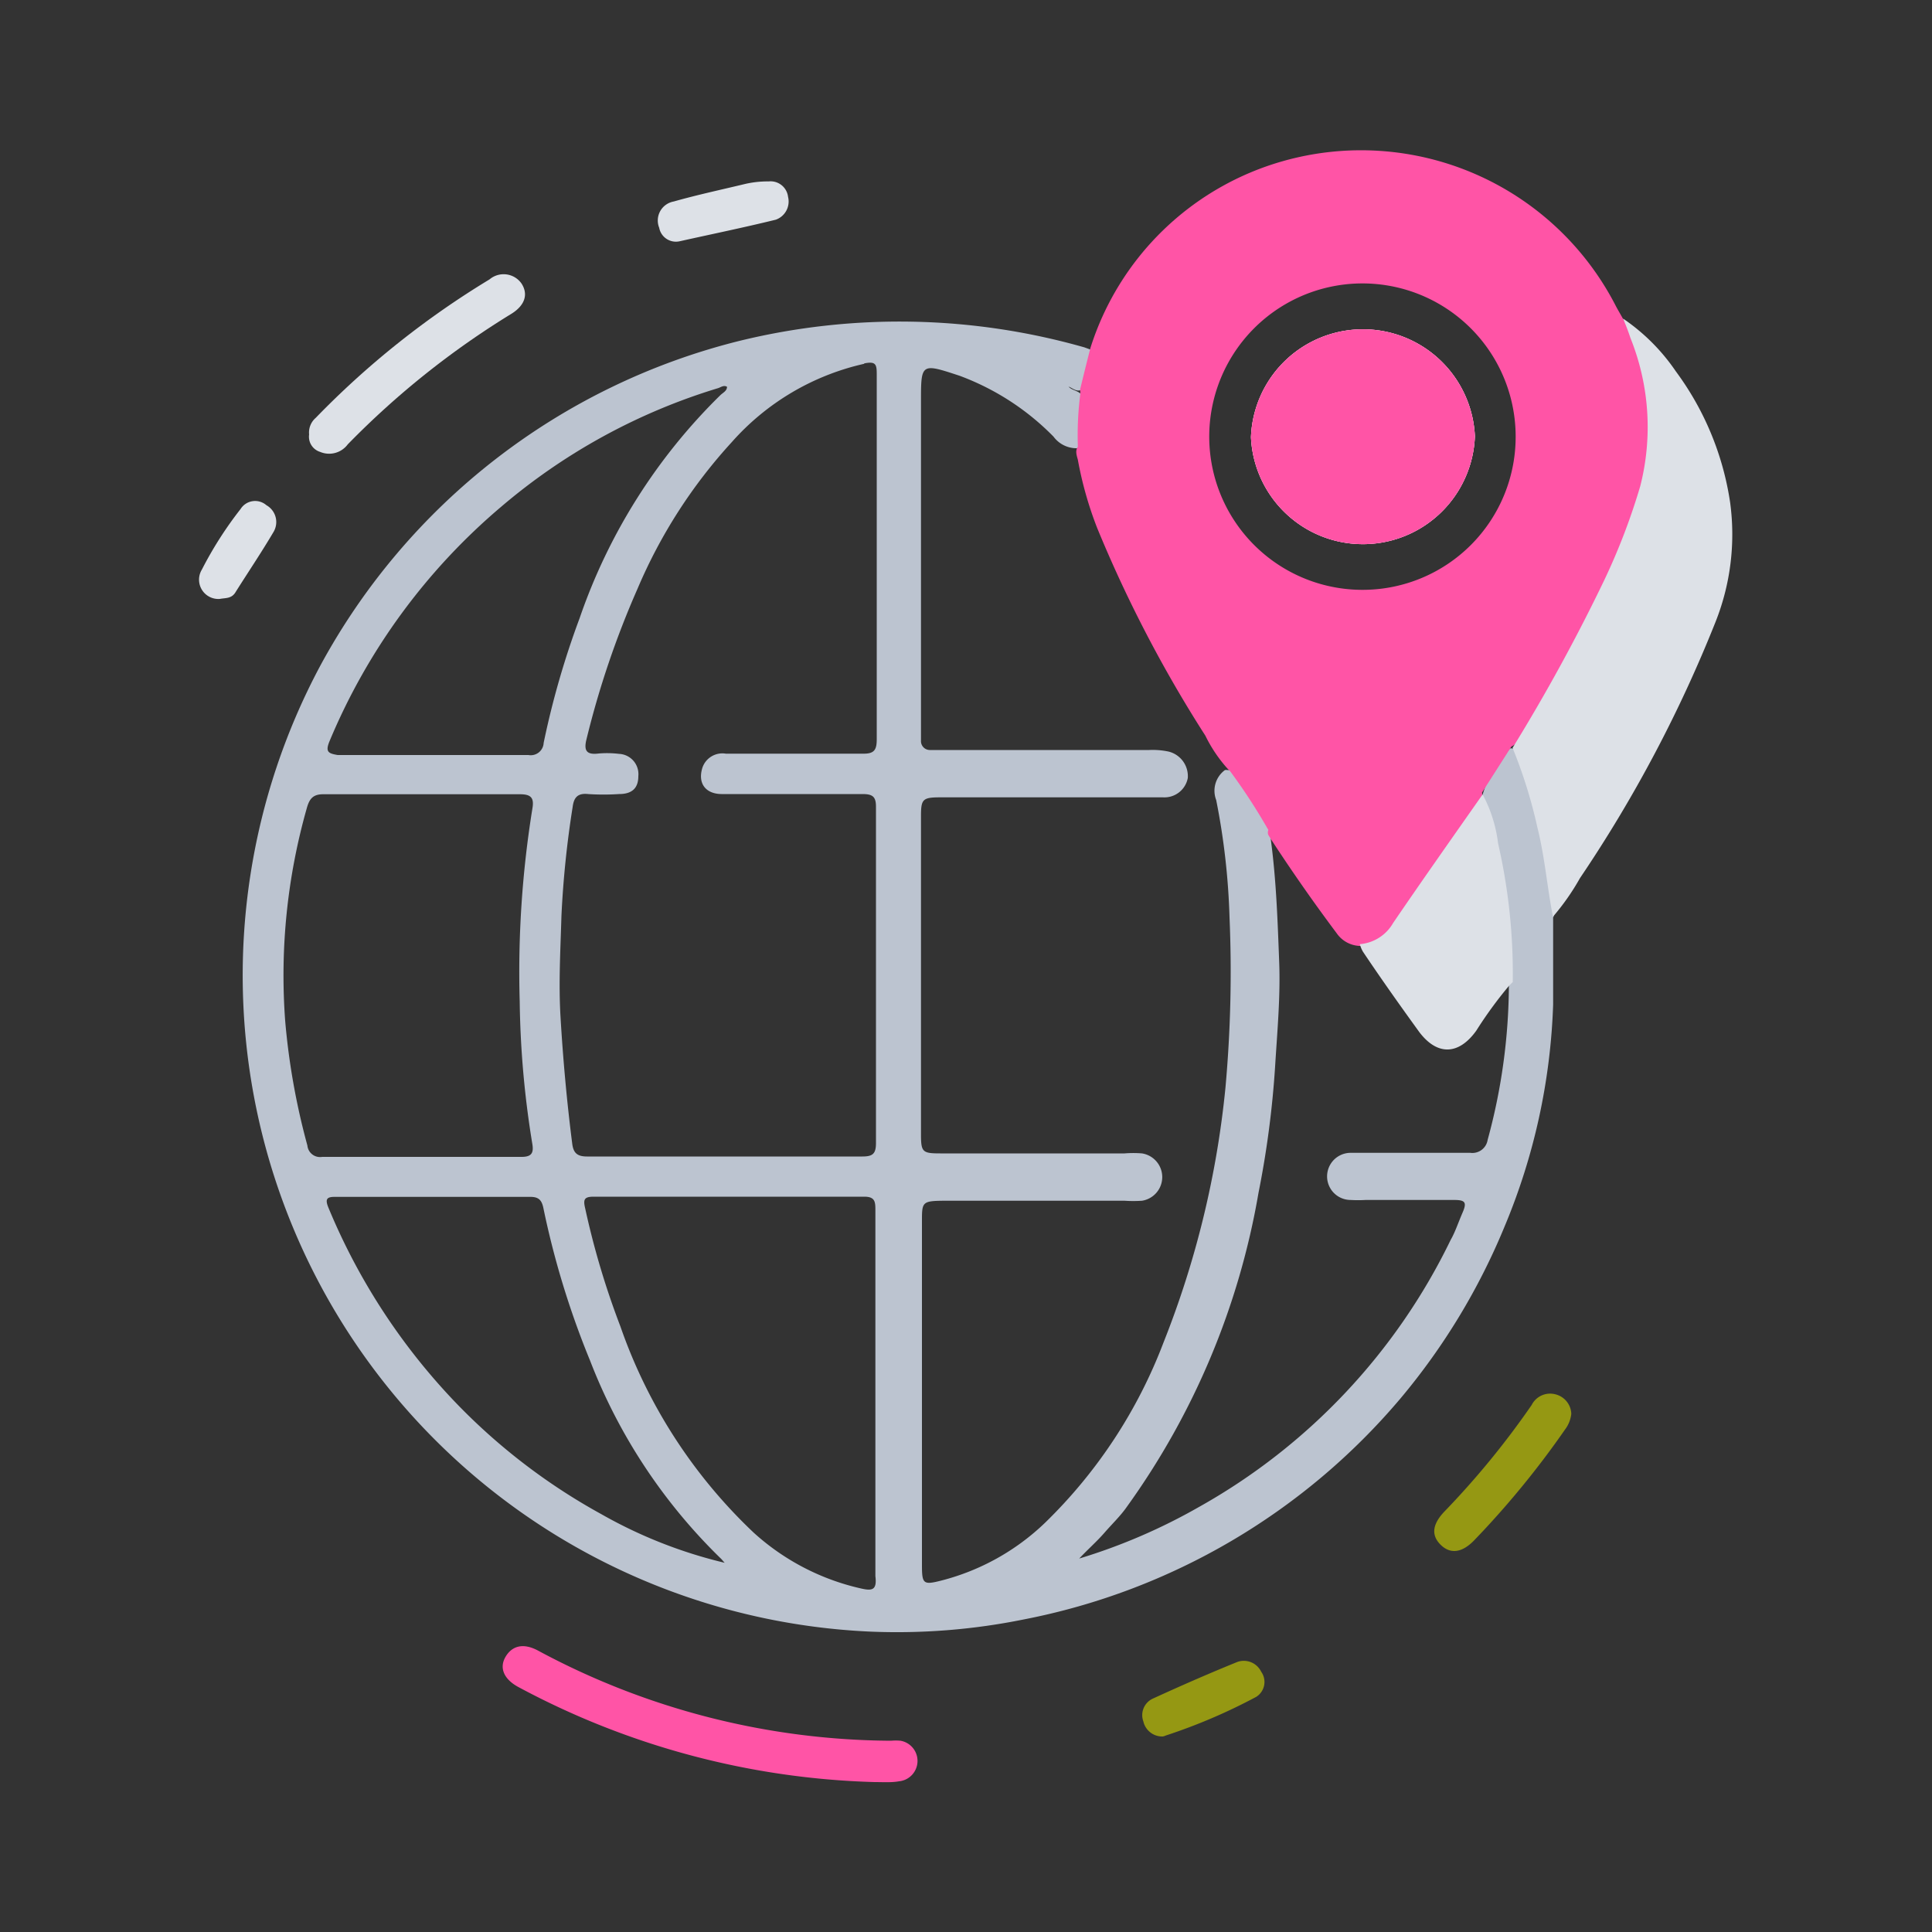 <svg id="Layer_1" data-name="Layer 1" xmlns="http://www.w3.org/2000/svg" viewBox="0 0 100 100"><rect x="0" y="0" width="100" height="100" fill="#333333" stroke="none"/><defs><style>.cls-1{fill:#bcc4d0;}.cls-2{fill:#ff54a6;}.cls-3{fill:#dde1e7;}.cls-4{fill:#959813;}.cls-5{fill:#fefefe;}</style></defs><path class="cls-1" d="M80.46,46.81a31.64,31.64,0,0,0-1.67-7.42,1.48,1.48,0,0,0-.4-.64l-.1,0h0a.14.14,0,0,0-.14,0,5.68,5.68,0,0,0-1.41,2.38h0s0,.07,0,.1l0,.08h0a31.57,31.57,0,0,1,1.36,9.46V51A30.76,30.76,0,0,1,77,59a.8.8,0,0,1-.9.67c-1.06,0-2.13,0-3.19,0s-2,0-3,0a1.22,1.22,0,0,0,0,2.44,6.6,6.6,0,0,0,.77,0c1.53,0,3.06,0,4.59,0,.58,0,.66.13.43.66s-.38,1-.61,1.4A31.64,31.64,0,0,1,62.06,78a30.06,30.06,0,0,1-6.2,2.67c.46-.49.91-.88,1.31-1.34S58,78.46,58.32,78a39.1,39.1,0,0,0,6.82-16.26A49.49,49.49,0,0,0,66,55.19c.11-1.8.28-3.61.21-5.41-.08-2.1-.15-4.21-.43-6.3l0-.25h0a.78.78,0,0,1,0-.16,17.49,17.49,0,0,0-1.84-3,.41.41,0,0,0-.4-.21.34.34,0,0,0-.14,0,1.33,1.33,0,0,0-.45,1.55,36.4,36.4,0,0,1,.69,6.07,66.51,66.51,0,0,1-.21,8.81,48.58,48.58,0,0,1-3.2,13.18,25.77,25.77,0,0,1-6.13,9.34,12.06,12.06,0,0,1-5.38,3c-.94.24-1,.17-1-.82V63.23c0-1,0-1.07,1.11-1.08h9.38a6.76,6.76,0,0,0,.9,0,1.24,1.24,0,0,0,0-2.45,5.42,5.42,0,0,0-.9,0H48.67c-.93,0-1-.07-1-1V42.27c0-.9.07-1,1-1H56.1c1.37,0,2.74,0,4.1,0a1.23,1.23,0,0,0,1.28-1,1.31,1.31,0,0,0-1-1.37,4,4,0,0,0-1-.08H48.84c-.23,0-.46,0-.69,0a.46.46,0,0,1-.48-.49c0-.25,0-.5,0-.76V20.79c0-2,0-2,2-1.34a13.25,13.25,0,0,1,4.86,3.15,1.48,1.48,0,0,0,1.25.6h.07a1,1,0,0,0,.19-.72c0-.62,0-1.23,0-1.85a.43.43,0,0,0-.13-.27.08.08,0,0,0,0,0c-.18-.15-.46-.18-.6-.35.2.08.4.27.63.18h0l.13-.09a4.06,4.06,0,0,0,.39-2l-.33-.12a34.9,34.9,0,0,0-17.84-.34A34,34,0,0,0,16.56,34.49,34,34,0,0,0,45,84.45a33,33,0,0,0,8-.63A34,34,0,0,0,72.5,72.37a33.9,33.9,0,0,0,5.37-8.87A32.49,32.49,0,0,0,80.39,52c0-1.5,0-3,0-4.51A1.06,1.06,0,0,0,80.46,46.81Zm-35.73-28c.6-.12.65.05.65.55,0,3.18,0,6.35,0,9.52s0,6.25,0,9.38c0,.56-.13.76-.72.75-2.36,0-4.73,0-7.09,0a1.09,1.09,0,0,0-1.23.78c-.22.79.21,1.3,1,1.31,2.43,0,4.87,0,7.3,0,.54,0,.71.14.7.7,0,5.79,0,11.58,0,17.37,0,.56-.18.69-.71.69q-7.12,0-14.25,0c-.52,0-.7-.2-.76-.65-.28-2.19-.48-4.4-.61-6.61-.1-1.74,0-3.46.05-5.19a51.08,51.08,0,0,1,.58-5.64c.06-.47.24-.73.8-.67a12.19,12.19,0,0,0,1.6,0c.68,0,1-.31,1-.93a1.05,1.05,0,0,0-1-1.15A5.17,5.17,0,0,0,31,39c-.63.08-.8-.13-.64-.75A46.77,46.77,0,0,1,33,30.47a26.58,26.58,0,0,1,4.89-7.6A12.93,12.93,0,0,1,44.73,18.83ZM17.05,38.38a32.06,32.06,0,0,1,8.89-12.15,31.3,31.3,0,0,1,11.23-6.14c.15-.05.29-.17.46-.07,0,.21-.2.3-.33.42A29.63,29.63,0,0,0,30,32a44,44,0,0,0-1.86,6.45.67.67,0,0,1-.79.63q-4.93,0-9.87,0C17,39,16.83,38.92,17.05,38.38ZM15.91,59.29a36.13,36.13,0,0,1-1.15-6.46,31.71,31.71,0,0,1,1.12-11c.14-.51.34-.73.89-.72q5.07,0,10.14,0c.57,0,.74.18.65.72a53.1,53.1,0,0,0-.66,10,49,49,0,0,0,.65,7.36c.09.51-.05.7-.6.69-1.74,0-3.47,0-5.21,0s-3.38,0-5.06,0A.66.66,0,0,1,15.91,59.29ZM31.12,78.37a31.49,31.49,0,0,1-7.32-5.55A32.54,32.54,0,0,1,17,62.51c-.19-.46-.08-.57.38-.56q5,0,10.08,0c.45,0,.59.2.67.6a44.42,44.42,0,0,0,2.41,7.87,28.7,28.7,0,0,0,6.74,10.22c.09.08.15.17.23.25A24.3,24.3,0,0,1,31.12,78.37Zm13.45,3.85A12.26,12.26,0,0,1,39,79.32a26.76,26.76,0,0,1-6.89-10.67,41.91,41.91,0,0,1-1.82-6.1c-.11-.46-.06-.61.44-.61q7,0,14,0c.55,0,.58.25.58.68,0,3.19,0,6.39,0,9.58s0,6.25,0,9.38C45.4,82.31,45.14,82.35,44.57,82.22Z"/><path class="cls-2" d="M76.34,22.58a5.8,5.8,0,0,1-11.59.05,5.8,5.8,0,0,1,11.59-.05Z"/><path class="cls-2" d="M85.29,20.12A8.93,8.93,0,0,0,84,16.49c-.13-.24-.28-.48-.4-.72A14.82,14.82,0,0,0,66.44,8.33a14.63,14.63,0,0,0-10,9.68c-.18.7-.35,1.39-.52,2.09l0,0a.26.26,0,0,0,0,.17.36.36,0,0,0,0,.09,17,17,0,0,0-.13,2.76l0,0c-.15.22-.06.45,0,.68a19,19,0,0,0,1,3.53,67.32,67.32,0,0,0,5.6,10.75,7.42,7.42,0,0,0,1.17,1.73l.09.08c.74,1,1.39,2,2,3.07a.34.34,0,0,0,0,.26l.11.18q1.64,2.52,3.43,4.91a1.52,1.52,0,0,0,1.16.65h.13a2.1,2.1,0,0,0,1.53-.88c1.49-2.08,3-4.17,4.4-6.32a2.26,2.26,0,0,0,.3-.52h0a.75.75,0,0,0,0-.22h0l1.52-2.38h0a1.05,1.05,0,0,0,.51-.53,65.18,65.18,0,0,0,5.63-10.92A12,12,0,0,0,85.29,20.12ZM70.55,30.53a7.93,7.93,0,1,1,7.9-7.9A7.92,7.92,0,0,1,70.55,30.53Z"/><path class="cls-3" d="M78.29,38.71A94.81,94.81,0,0,0,83.05,30a33.29,33.29,0,0,0,1.85-4.84,12.36,12.36,0,0,0-.51-7.67c-.11-.34-.25-.69-.38-1a10.28,10.28,0,0,1,2.73,2.73A15.12,15.12,0,0,1,89.55,26a12.27,12.27,0,0,1-.77,6.23,69.59,69.59,0,0,1-7,13.22,12.3,12.3,0,0,1-1.4,2c-.3-1.53-.42-3.08-.8-4.6A25.33,25.33,0,0,0,78.29,38.71Z"/><path class="cls-2" d="M45.27,92.24a41.34,41.34,0,0,1-18.44-4.92c-.76-.41-1-1-.66-1.57s.92-.72,1.67-.32A38.92,38.92,0,0,0,46.12,90.1a2.7,2.7,0,0,1,.49,0,1.06,1.06,0,0,1-.08,2.1C46.14,92.27,45.74,92.24,45.27,92.24Z"/><path class="cls-3" d="M16,22.49a1,1,0,0,1,.34-.86,44.94,44.94,0,0,1,9-7.17,1.13,1.13,0,0,1,1.65.21c.36.55.19,1.12-.5,1.56A43.74,43.74,0,0,0,18,23a1.2,1.2,0,0,1-1.43.39A.82.82,0,0,1,16,22.49Z"/><path class="cls-4" d="M81.33,73.18A1.65,1.65,0,0,1,81,74a46.21,46.21,0,0,1-4.7,5.73c-.64.66-1.25.72-1.75.21s-.38-1.08.21-1.7a43.37,43.37,0,0,0,4.52-5.52,1.07,1.07,0,0,1,1.23-.55A1.08,1.08,0,0,1,81.33,73.18Z"/><path class="cls-3" d="M35.17,12.49a.88.88,0,0,1-1.05-.7,1,1,0,0,1,.75-1.36c1.2-.34,2.41-.6,3.62-.89a5.19,5.19,0,0,1,1.3-.15.91.91,0,0,1,1,.8,1,1,0,0,1-.63,1.18C38.49,11.78,36.83,12.12,35.17,12.49Z"/><path class="cls-4" d="M60.18,89.88a1,1,0,0,1-1-.78.94.94,0,0,1,.49-1.18c1.44-.66,2.9-1.3,4.38-1.9a1,1,0,0,1,1.23.51.91.91,0,0,1-.26,1.3,29.11,29.11,0,0,1-4.68,2A.57.57,0,0,1,60.18,89.88Z"/><path class="cls-3" d="M11.38,31a1,1,0,0,1-.93-1.52,19.38,19.38,0,0,1,2-3.13.89.89,0,0,1,1.34-.2,1,1,0,0,1,.37,1.38c-.62,1.05-1.3,2.06-1.95,3.09C12,31,11.68,30.94,11.38,31Z"/><path class="cls-3" d="M78.3,50.83l-.19.19a21.34,21.34,0,0,0-1.7,2.33c-.9,1.25-2,1.31-2.94.08-1-1.38-2-2.79-2.93-4.18a2,2,0,0,1-.1-.21l-.06-.17a2.19,2.19,0,0,0,1.73-1.1c1.52-2.23,3.08-4.44,4.63-6.65h0l0,0h0a7.13,7.13,0,0,1,.8,2.53A30.16,30.16,0,0,1,78.3,50.83Z"/><path class="cls-5" d="M76.34,22.58a5.8,5.8,0,0,1-11.59.05,5.8,5.8,0,0,1,11.59-.05Z"/><path class="cls-2" d="M76.34,22.58a5.8,5.8,0,0,1-11.59.05,5.8,5.8,0,0,1,11.59-.05Z"/></svg>
